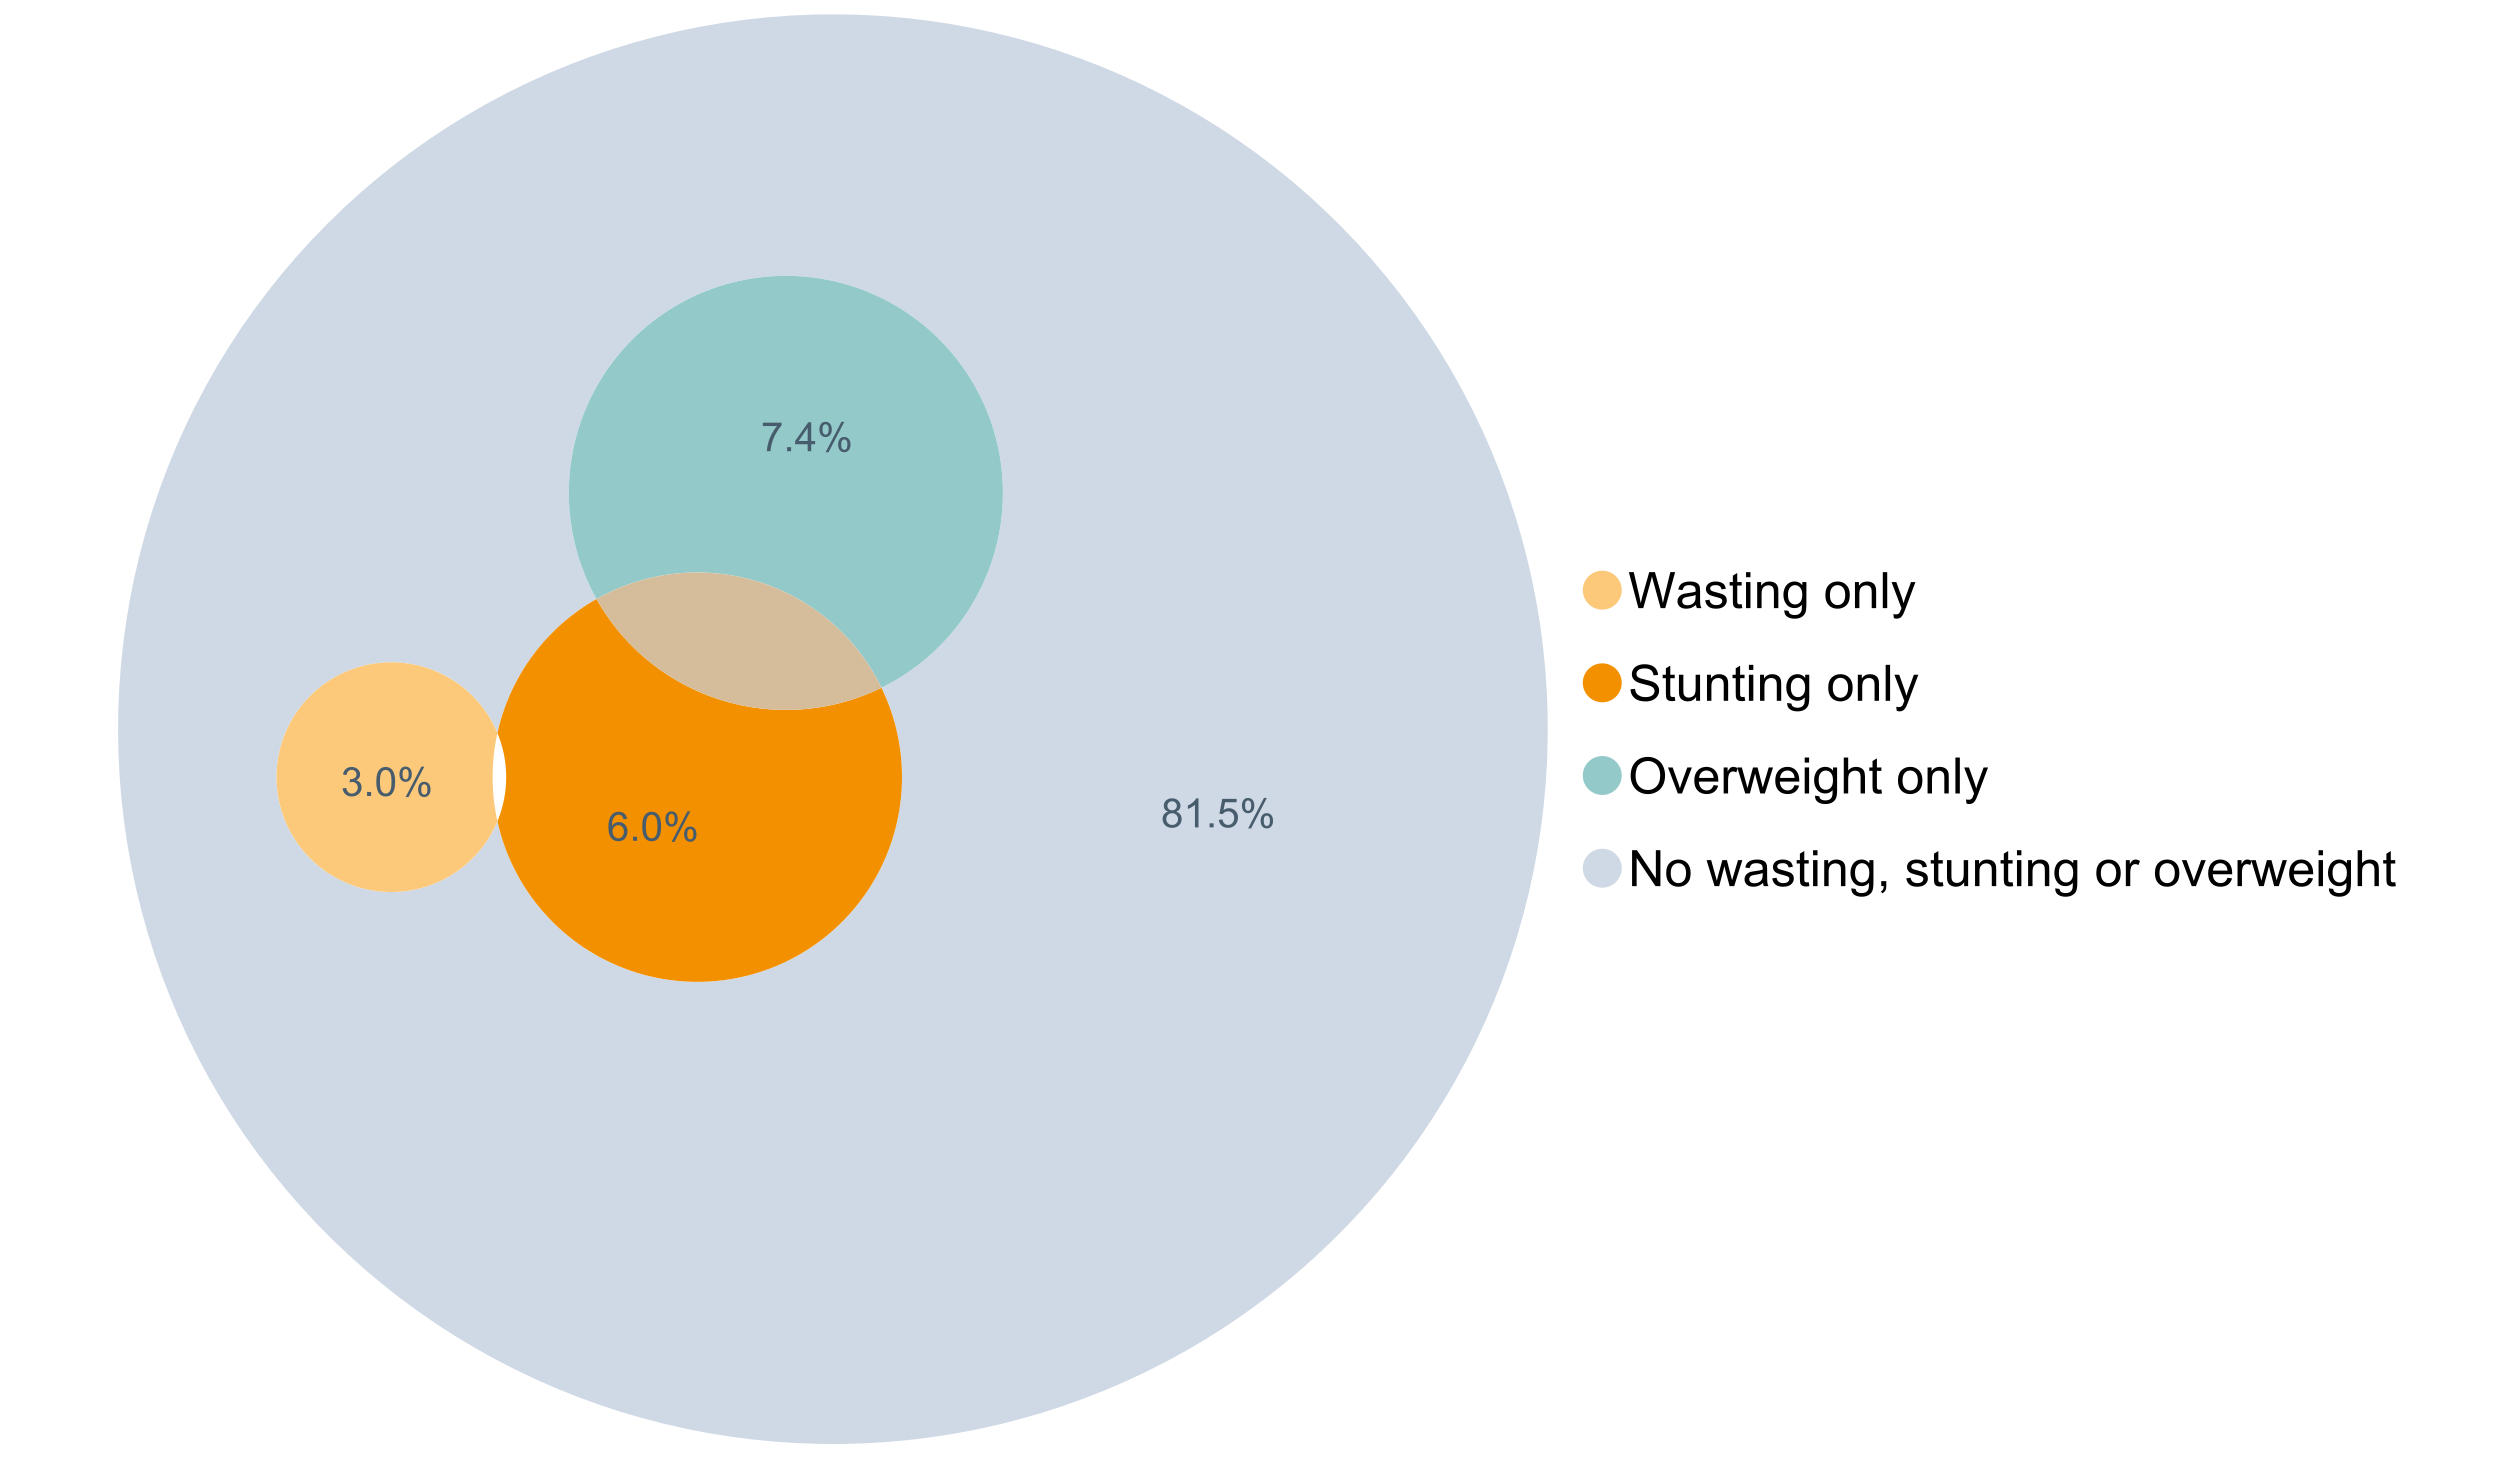 <?xml version="1.0" encoding="UTF-8"?>
<svg xmlns="http://www.w3.org/2000/svg" xmlns:xlink="http://www.w3.org/1999/xlink" width="1234.286pt" height="720pt" viewBox="0 0 1234.286 720" version="1.1">
<defs>
<g>
<symbol overflow="visible" id="glyph0-0">
<path style="stroke:none;" d="M 5.016 0 L 0.305 -17.758 L 2.715 -17.758 L 5.414 -6.117 C 5.703 -4.898 5.953 -3.688 6.164 -2.484 C 6.617 -4.379 6.883 -5.473 6.965 -5.766 L 10.344 -17.758 L 13.18 -17.758 L 15.723 -8.77 C 16.355 -6.539 16.816 -4.445 17.102 -2.484 C 17.324 -3.605 17.621 -4.891 17.988 -6.348 L 20.773 -17.758 L 23.133 -17.758 L 18.266 0 L 16 0 L 12.258 -13.527 C 11.941 -14.656 11.754 -15.352 11.699 -15.613 C 11.512 -14.797 11.34 -14.102 11.18 -13.527 L 7.414 0 Z M 5.016 0 "/>
</symbol>
<symbol overflow="visible" id="glyph0-1">
<path style="stroke:none;" d="M 10.027 -1.586 C 9.215 -0.898 8.438 -0.414 7.695 -0.133 C 6.945 0.148 6.145 0.285 5.293 0.289 C 3.875 0.285 2.789 -0.055 2.031 -0.746 C 1.27 -1.434 0.891 -2.316 0.895 -3.391 C 0.891 -4.02 1.035 -4.594 1.324 -5.117 C 1.613 -5.633 1.988 -6.051 2.453 -6.371 C 2.914 -6.684 3.438 -6.922 4.02 -7.086 C 4.449 -7.195 5.094 -7.305 5.961 -7.414 C 7.715 -7.617 9.012 -7.867 9.848 -8.164 C 9.852 -8.461 9.855 -8.652 9.859 -8.734 C 9.855 -9.621 9.648 -10.246 9.242 -10.609 C 8.68 -11.098 7.852 -11.344 6.758 -11.348 C 5.727 -11.344 4.969 -11.164 4.484 -10.809 C 3.992 -10.445 3.633 -9.809 3.402 -8.902 L 1.273 -9.191 C 1.461 -10.102 1.781 -10.84 2.227 -11.402 C 2.672 -11.965 3.312 -12.395 4.152 -12.699 C 4.992 -12.996 5.965 -13.148 7.074 -13.152 C 8.168 -13.148 9.062 -13.02 9.75 -12.766 C 10.438 -12.504 10.941 -12.18 11.266 -11.789 C 11.586 -11.398 11.812 -10.902 11.941 -10.309 C 12.012 -9.934 12.047 -9.266 12.051 -8.297 L 12.051 -5.391 C 12.047 -3.363 12.094 -2.078 12.191 -1.543 C 12.281 -1.004 12.465 -0.492 12.742 0 L 10.465 0 C 10.238 -0.453 10.09 -0.98 10.027 -1.586 Z M 9.848 -6.457 C 9.055 -6.133 7.867 -5.855 6.285 -5.633 C 5.387 -5.5 4.754 -5.355 4.383 -5.195 C 4.012 -5.031 3.723 -4.793 3.523 -4.484 C 3.32 -4.172 3.223 -3.828 3.223 -3.453 C 3.223 -2.867 3.441 -2.383 3.883 -1.996 C 4.32 -1.609 4.965 -1.418 5.812 -1.418 C 6.652 -1.418 7.398 -1.602 8.055 -1.969 C 8.707 -2.336 9.188 -2.836 9.496 -3.477 C 9.727 -3.965 9.844 -4.691 9.848 -5.656 Z M 9.848 -6.457 "/>
</symbol>
<symbol overflow="visible" id="glyph0-2">
<path style="stroke:none;" d="M 0.762 -3.84 L 2.918 -4.18 C 3.039 -3.312 3.375 -2.652 3.93 -2.191 C 4.48 -1.73 5.254 -1.5 6.25 -1.5 C 7.246 -1.5 7.988 -1.703 8.477 -2.113 C 8.961 -2.52 9.203 -3 9.207 -3.551 C 9.203 -4.043 8.988 -4.43 8.562 -4.711 C 8.258 -4.906 7.516 -5.152 6.336 -5.449 C 4.734 -5.852 3.625 -6.199 3.008 -6.496 C 2.387 -6.789 1.918 -7.199 1.602 -7.723 C 1.281 -8.242 1.125 -8.816 1.125 -9.449 C 1.125 -10.02 1.254 -10.551 1.52 -11.039 C 1.777 -11.527 2.137 -11.934 2.594 -12.258 C 2.93 -12.508 3.391 -12.719 3.977 -12.891 C 4.559 -13.062 5.188 -13.148 5.863 -13.152 C 6.867 -13.148 7.754 -13.004 8.52 -12.715 C 9.281 -12.426 9.844 -12.031 10.207 -11.535 C 10.57 -11.039 10.82 -10.375 10.961 -9.543 L 8.828 -9.254 C 8.73 -9.91 8.449 -10.426 7.988 -10.801 C 7.52 -11.168 6.863 -11.355 6.02 -11.359 C 5.016 -11.355 4.301 -11.191 3.875 -10.863 C 3.445 -10.531 3.234 -10.145 3.234 -9.703 C 3.234 -9.418 3.32 -9.16 3.5 -8.938 C 3.672 -8.699 3.953 -8.508 4.336 -8.355 C 4.555 -8.273 5.195 -8.086 6.262 -7.801 C 7.801 -7.387 8.875 -7.051 9.488 -6.789 C 10.094 -6.523 10.574 -6.141 10.922 -5.645 C 11.27 -5.141 11.441 -4.52 11.445 -3.777 C 11.441 -3.047 11.23 -2.363 10.809 -1.723 C 10.383 -1.082 9.773 -0.586 8.977 -0.234 C 8.176 0.113 7.27 0.285 6.262 0.289 C 4.586 0.285 3.312 -0.059 2.438 -0.75 C 1.562 -1.445 1.004 -2.473 0.762 -3.84 Z M 0.762 -3.84 "/>
</symbol>
<symbol overflow="visible" id="glyph0-3">
<path style="stroke:none;" d="M 6.395 -1.949 L 6.711 -0.023 C 6.094 0.102 5.547 0.164 5.062 0.168 C 4.27 0.164 3.652 0.043 3.219 -0.207 C 2.781 -0.453 2.477 -0.781 2.301 -1.191 C 2.121 -1.598 2.031 -2.457 2.035 -3.766 L 2.035 -11.168 L 0.438 -11.168 L 0.438 -12.863 L 2.035 -12.863 L 2.035 -16.047 L 4.203 -17.355 L 4.203 -12.863 L 6.395 -12.863 L 6.395 -11.168 L 4.203 -11.168 L 4.203 -3.645 C 4.199 -3.023 4.238 -2.621 4.316 -2.445 C 4.391 -2.266 4.516 -2.125 4.691 -2.023 C 4.863 -1.914 5.113 -1.863 5.438 -1.867 C 5.68 -1.863 5.996 -1.891 6.395 -1.949 Z M 6.395 -1.949 "/>
</symbol>
<symbol overflow="visible" id="glyph0-4">
<path style="stroke:none;" d="M 1.648 -15.25 L 1.648 -17.758 L 3.828 -17.758 L 3.828 -15.25 Z M 1.648 0 L 1.648 -12.863 L 3.828 -12.863 L 3.828 0 Z M 1.648 0 "/>
</symbol>
<symbol overflow="visible" id="glyph0-5">
<path style="stroke:none;" d="M 1.637 0 L 1.637 -12.863 L 3.598 -12.863 L 3.598 -11.035 C 4.543 -12.441 5.906 -13.148 7.691 -13.152 C 8.465 -13.148 9.176 -13.008 9.828 -12.734 C 10.477 -12.453 10.965 -12.09 11.289 -11.637 C 11.609 -11.184 11.836 -10.645 11.965 -10.027 C 12.043 -9.621 12.082 -8.918 12.086 -7.91 L 12.086 0 L 9.906 0 L 9.906 -7.824 C 9.902 -8.707 9.816 -9.371 9.652 -9.816 C 9.48 -10.254 9.18 -10.605 8.75 -10.871 C 8.312 -11.129 7.809 -11.262 7.23 -11.266 C 6.301 -11.262 5.5 -10.965 4.828 -10.379 C 4.152 -9.785 3.812 -8.668 3.816 -7.023 L 3.816 0 Z M 1.637 0 "/>
</symbol>
<symbol overflow="visible" id="glyph0-6">
<path style="stroke:none;" d="M 1.234 1.066 L 3.355 1.379 C 3.441 2.031 3.688 2.508 4.094 2.809 C 4.633 3.207 5.371 3.41 6.309 3.414 C 7.316 3.41 8.098 3.207 8.648 2.809 C 9.195 2.402 9.566 1.84 9.762 1.113 C 9.875 0.668 9.926 -0.262 9.918 -1.684 C 8.965 -0.559 7.777 0 6.359 0 C 4.586 0 3.219 -0.637 2.254 -1.914 C 1.281 -3.188 0.797 -4.719 0.801 -6.504 C 0.797 -7.73 1.02 -8.859 1.465 -9.898 C 1.91 -10.934 2.555 -11.738 3.398 -12.305 C 4.242 -12.867 5.23 -13.148 6.371 -13.152 C 7.887 -13.148 9.141 -12.535 10.125 -11.312 L 10.125 -12.863 L 12.137 -12.863 L 12.137 -1.742 C 12.133 0.258 11.93 1.672 11.523 2.512 C 11.113 3.344 10.469 4.004 9.586 4.492 C 8.703 4.973 7.613 5.215 6.324 5.219 C 4.785 5.215 3.547 4.871 2.602 4.184 C 1.656 3.492 1.199 2.453 1.234 1.066 Z M 3.039 -6.66 C 3.035 -4.969 3.371 -3.738 4.043 -2.965 C 4.715 -2.191 5.555 -1.805 6.566 -1.805 C 7.562 -1.805 8.402 -2.188 9.082 -2.961 C 9.762 -3.727 10.102 -4.938 10.102 -6.59 C 10.102 -8.16 9.75 -9.348 9.055 -10.148 C 8.352 -10.945 7.512 -11.344 6.527 -11.348 C 5.559 -11.344 4.734 -10.949 4.055 -10.168 C 3.375 -9.379 3.035 -8.211 3.039 -6.66 Z M 3.039 -6.66 "/>
</symbol>
<symbol overflow="visible" id="glyph0-7">
<path style="stroke:none;" d=""/>
</symbol>
<symbol overflow="visible" id="glyph0-8">
<path style="stroke:none;" d="M 0.824 -6.43 C 0.82 -8.809 1.48 -10.574 2.809 -11.723 C 3.91 -12.672 5.262 -13.148 6.855 -13.152 C 8.621 -13.148 10.066 -12.57 11.191 -11.414 C 12.312 -10.254 12.871 -8.652 12.875 -6.613 C 12.871 -4.953 12.625 -3.652 12.129 -2.707 C 11.633 -1.758 10.91 -1.02 9.961 -0.496 C 9.012 0.027 7.977 0.285 6.855 0.289 C 5.055 0.285 3.598 -0.289 2.488 -1.441 C 1.375 -2.594 0.82 -4.254 0.824 -6.43 Z M 3.062 -6.43 C 3.059 -4.781 3.418 -3.551 4.141 -2.73 C 4.855 -1.91 5.762 -1.5 6.855 -1.5 C 7.934 -1.5 8.832 -1.91 9.555 -2.734 C 10.27 -3.559 10.629 -4.816 10.633 -6.504 C 10.629 -8.094 10.266 -9.297 9.547 -10.117 C 8.82 -10.934 7.926 -11.344 6.855 -11.348 C 5.762 -11.344 4.855 -10.938 4.141 -10.125 C 3.418 -9.309 3.059 -8.074 3.062 -6.43 Z M 3.062 -6.43 "/>
</symbol>
<symbol overflow="visible" id="glyph0-9">
<path style="stroke:none;" d="M 1.586 0 L 1.586 -17.758 L 3.766 -17.758 L 3.766 0 Z M 1.586 0 "/>
</symbol>
<symbol overflow="visible" id="glyph0-10">
<path style="stroke:none;" d="M 1.539 4.953 L 1.297 2.906 C 1.77 3.035 2.188 3.098 2.543 3.102 C 3.027 3.098 3.414 3.02 3.703 2.859 C 3.992 2.695 4.23 2.469 4.422 2.18 C 4.555 1.961 4.777 1.418 5.086 0.559 C 5.125 0.434 5.188 0.258 5.281 0.023 L 0.398 -12.863 L 2.75 -12.863 L 5.426 -5.414 C 5.77 -4.469 6.078 -3.473 6.359 -2.434 C 6.605 -3.434 6.906 -4.414 7.254 -5.367 L 10.004 -12.863 L 12.184 -12.863 L 7.293 0.219 C 6.766 1.625 6.355 2.598 6.066 3.137 C 5.676 3.852 5.234 4.379 4.734 4.715 C 4.234 5.047 3.637 5.215 2.941 5.219 C 2.52 5.215 2.051 5.125 1.539 4.953 Z M 1.539 4.953 "/>
</symbol>
<symbol overflow="visible" id="glyph0-11">
<path style="stroke:none;" d="M 1.113 -5.703 L 3.332 -5.898 C 3.434 -5.008 3.676 -4.277 4.062 -3.711 C 4.445 -3.141 5.043 -2.684 5.852 -2.332 C 6.656 -1.98 7.562 -1.805 8.574 -1.805 C 9.465 -1.805 10.258 -1.938 10.949 -2.203 C 11.633 -2.469 12.145 -2.832 12.48 -3.301 C 12.816 -3.762 12.984 -4.27 12.984 -4.82 C 12.984 -5.375 12.82 -5.859 12.5 -6.277 C 12.172 -6.691 11.641 -7.043 10.902 -7.328 C 10.422 -7.512 9.367 -7.801 7.738 -8.191 C 6.105 -8.582 4.965 -8.949 4.312 -9.301 C 3.461 -9.742 2.828 -10.293 2.414 -10.953 C 2 -11.609 1.793 -12.348 1.793 -13.164 C 1.793 -14.059 2.047 -14.898 2.555 -15.68 C 3.062 -16.457 3.805 -17.047 4.785 -17.453 C 5.758 -17.855 6.844 -18.059 8.043 -18.059 C 9.355 -18.059 10.516 -17.844 11.523 -17.422 C 12.527 -16.996 13.301 -16.375 13.844 -15.551 C 14.383 -14.727 14.672 -13.793 14.715 -12.754 L 12.465 -12.586 C 12.34 -13.707 11.93 -14.555 11.234 -15.129 C 10.531 -15.699 9.5 -15.984 8.141 -15.988 C 6.715 -15.984 5.68 -15.723 5.031 -15.207 C 4.379 -14.684 4.055 -14.059 4.059 -13.324 C 4.055 -12.684 4.285 -12.156 4.746 -11.75 C 5.199 -11.336 6.379 -10.914 8.289 -10.484 C 10.199 -10.047 11.512 -9.672 12.223 -9.352 C 13.254 -8.875 14.016 -8.27 14.508 -7.539 C 15 -6.809 15.246 -5.969 15.25 -5.016 C 15.246 -4.07 14.977 -3.18 14.438 -2.344 C 13.895 -1.508 13.117 -0.855 12.105 -0.391 C 11.09 0.074 9.949 0.305 8.684 0.305 C 7.074 0.305 5.727 0.07 4.645 -0.398 C 3.555 -0.867 2.703 -1.57 2.09 -2.512 C 1.469 -3.453 1.145 -4.516 1.113 -5.703 Z M 1.113 -5.703 "/>
</symbol>
<symbol overflow="visible" id="glyph0-12">
<path style="stroke:none;" d="M 10.066 0 L 10.066 -1.891 C 9.062 -0.438 7.699 0.285 5.984 0.289 C 5.219 0.285 4.512 0.145 3.855 -0.145 C 3.199 -0.434 2.711 -0.801 2.391 -1.242 C 2.07 -1.68 1.844 -2.219 1.719 -2.859 C 1.625 -3.285 1.582 -3.961 1.586 -4.895 L 1.586 -12.863 L 3.766 -12.863 L 3.766 -5.73 C 3.762 -4.59 3.805 -3.82 3.898 -3.426 C 4.031 -2.852 4.324 -2.402 4.77 -2.074 C 5.215 -1.746 5.762 -1.582 6.418 -1.586 C 7.07 -1.582 7.688 -1.75 8.262 -2.09 C 8.832 -2.422 9.234 -2.879 9.477 -3.457 C 9.711 -4.035 9.832 -4.871 9.836 -5.973 L 9.836 -12.863 L 12.016 -12.863 L 12.016 0 Z M 10.066 0 "/>
</symbol>
<symbol overflow="visible" id="glyph0-13">
<path style="stroke:none;" d="M 1.199 -8.648 C 1.195 -11.594 1.984 -13.898 3.57 -15.57 C 5.148 -17.234 7.195 -18.07 9.703 -18.07 C 11.34 -18.07 12.816 -17.676 14.133 -16.895 C 15.449 -16.109 16.453 -15.02 17.145 -13.621 C 17.832 -12.219 18.176 -10.629 18.18 -8.855 C 18.176 -7.051 17.812 -5.441 17.09 -4.02 C 16.359 -2.598 15.328 -1.52 14 -0.793 C 12.664 -0.059 11.23 0.305 9.691 0.305 C 8.02 0.305 6.523 -0.098 5.207 -0.906 C 3.891 -1.715 2.895 -2.816 2.215 -4.215 C 1.535 -5.605 1.195 -7.086 1.199 -8.648 Z M 3.621 -8.613 C 3.621 -6.473 4.195 -4.785 5.348 -3.555 C 6.496 -2.32 7.938 -1.703 9.676 -1.707 C 11.441 -1.703 12.898 -2.324 14.043 -3.57 C 15.184 -4.812 15.754 -6.578 15.758 -8.867 C 15.754 -10.309 15.512 -11.57 15.023 -12.652 C 14.535 -13.727 13.82 -14.562 12.879 -15.156 C 11.938 -15.746 10.883 -16.043 9.715 -16.047 C 8.051 -16.043 6.617 -15.473 5.418 -14.332 C 4.219 -13.191 3.621 -11.285 3.621 -8.613 Z M 3.621 -8.613 "/>
</symbol>
<symbol overflow="visible" id="glyph0-14">
<path style="stroke:none;" d="M 5.207 0 L 0.316 -12.863 L 2.617 -12.863 L 5.379 -5.16 C 5.676 -4.328 5.949 -3.465 6.203 -2.566 C 6.395 -3.246 6.664 -4.062 7.012 -5.016 L 9.871 -12.863 L 12.113 -12.863 L 7.242 0 Z M 5.207 0 "/>
</symbol>
<symbol overflow="visible" id="glyph0-15">
<path style="stroke:none;" d="M 10.441 -4.141 L 12.695 -3.863 C 12.336 -2.543 11.676 -1.523 10.719 -0.801 C 9.754 -0.074 8.527 0.285 7.039 0.289 C 5.152 0.285 3.66 -0.289 2.562 -1.445 C 1.457 -2.602 0.906 -4.227 0.91 -6.324 C 0.906 -8.484 1.465 -10.164 2.578 -11.359 C 3.691 -12.551 5.137 -13.148 6.914 -13.152 C 8.633 -13.148 10.035 -12.562 11.129 -11.395 C 12.215 -10.223 12.762 -8.578 12.766 -6.457 C 12.762 -6.324 12.758 -6.129 12.754 -5.875 L 3.16 -5.875 C 3.238 -4.457 3.641 -3.375 4.359 -2.625 C 5.078 -1.875 5.973 -1.5 7.051 -1.5 C 7.848 -1.5 8.531 -1.707 9.098 -2.129 C 9.66 -2.547 10.109 -3.219 10.441 -4.141 Z M 3.281 -7.668 L 10.465 -7.668 C 10.367 -8.746 10.09 -9.559 9.641 -10.102 C 8.941 -10.938 8.043 -11.355 6.941 -11.359 C 5.938 -11.355 5.094 -11.02 4.414 -10.355 C 3.727 -9.684 3.352 -8.789 3.281 -7.668 Z M 3.281 -7.668 "/>
</symbol>
<symbol overflow="visible" id="glyph0-16">
<path style="stroke:none;" d="M 1.609 0 L 1.609 -12.863 L 3.574 -12.863 L 3.574 -10.914 C 4.074 -11.824 4.535 -12.426 4.961 -12.715 C 5.383 -13.004 5.848 -13.148 6.359 -13.152 C 7.09 -13.148 7.836 -12.914 8.598 -12.453 L 7.848 -10.43 C 7.312 -10.742 6.781 -10.898 6.25 -10.902 C 5.77 -10.898 5.34 -10.754 4.965 -10.469 C 4.582 -10.18 4.312 -9.781 4.156 -9.277 C 3.91 -8.496 3.789 -7.648 3.793 -6.734 L 3.793 0 Z M 1.609 0 "/>
</symbol>
<symbol overflow="visible" id="glyph0-17">
<path style="stroke:none;" d="M 4.008 0 L 0.074 -12.863 L 2.324 -12.863 L 4.371 -5.438 L 5.137 -2.676 C 5.164 -2.812 5.387 -3.695 5.801 -5.328 L 7.848 -12.863 L 10.09 -12.863 L 12.016 -5.402 L 12.656 -2.941 L 13.395 -5.426 L 15.602 -12.863 L 17.719 -12.863 L 13.699 0 L 11.434 0 L 9.387 -7.703 L 8.891 -9.895 L 6.285 0 Z M 4.008 0 "/>
</symbol>
<symbol overflow="visible" id="glyph0-18">
<path style="stroke:none;" d="M 1.637 0 L 1.637 -17.758 L 3.816 -17.758 L 3.816 -11.387 C 4.828 -12.559 6.113 -13.148 7.668 -13.152 C 8.617 -13.148 9.445 -12.961 10.148 -12.59 C 10.852 -12.211 11.352 -11.691 11.656 -11.031 C 11.957 -10.367 12.109 -9.406 12.113 -8.152 L 12.113 0 L 9.934 0 L 9.934 -8.152 C 9.93 -9.238 9.695 -10.031 9.223 -10.531 C 8.75 -11.023 8.082 -11.273 7.219 -11.277 C 6.57 -11.273 5.961 -11.105 5.395 -10.773 C 4.824 -10.434 4.418 -9.98 4.18 -9.41 C 3.934 -8.836 3.812 -8.043 3.816 -7.039 L 3.816 0 Z M 1.637 0 "/>
</symbol>
<symbol overflow="visible" id="glyph0-19">
<path style="stroke:none;" d="M 1.891 0 L 1.891 -17.758 L 4.301 -17.758 L 13.625 -3.816 L 13.625 -17.758 L 15.879 -17.758 L 15.879 0 L 13.469 0 L 4.141 -13.953 L 4.141 0 Z M 1.891 0 "/>
</symbol>
<symbol overflow="visible" id="glyph0-20">
<path style="stroke:none;" d="M 2.203 0 L 2.203 -2.484 L 4.688 -2.484 L 4.688 0 C 4.688 0.91 4.523 1.645 4.203 2.207 C 3.875 2.766 3.363 3.199 2.664 3.512 L 2.059 2.578 C 2.516 2.375 2.855 2.078 3.074 1.688 C 3.289 1.297 3.41 0.734 3.441 0 Z M 2.203 0 "/>
</symbol>
<symbol overflow="visible" id="glyph1-0">
<path style="stroke:none;" d="M 3.523 -7.742 C 2.793 -8.004 2.254 -8.383 1.906 -8.879 C 1.555 -9.371 1.383 -9.965 1.383 -10.652 C 1.383 -11.691 1.754 -12.562 2.5 -13.273 C 3.246 -13.977 4.242 -14.332 5.484 -14.336 C 6.727 -14.332 7.727 -13.969 8.492 -13.25 C 9.25 -12.523 9.633 -11.645 9.633 -10.605 C 9.633 -9.941 9.457 -9.363 9.109 -8.875 C 8.762 -8.383 8.234 -8.004 7.527 -7.742 C 8.402 -7.453 9.07 -6.992 9.527 -6.359 C 9.984 -5.719 10.211 -4.961 10.215 -4.082 C 10.211 -2.859 9.781 -1.832 8.918 -1.004 C 8.055 -0.172 6.918 0.238 5.512 0.242 C 4.102 0.238 2.965 -0.176 2.102 -1.008 C 1.238 -1.84 0.809 -2.879 0.809 -4.129 C 0.809 -5.055 1.043 -5.832 1.512 -6.461 C 1.98 -7.086 2.648 -7.512 3.523 -7.742 Z M 3.176 -10.711 C 3.176 -10.035 3.391 -9.48 3.828 -9.055 C 4.258 -8.625 4.824 -8.414 5.523 -8.414 C 6.195 -8.414 6.746 -8.625 7.18 -9.051 C 7.609 -9.477 7.828 -9.996 7.828 -10.613 C 7.828 -11.254 7.605 -11.797 7.16 -12.234 C 6.715 -12.672 6.16 -12.891 5.504 -12.895 C 4.832 -12.891 4.277 -12.676 3.836 -12.25 C 3.395 -11.82 3.176 -11.309 3.176 -10.711 Z M 2.609 -4.121 C 2.605 -3.617 2.727 -3.133 2.965 -2.668 C 3.199 -2.199 3.551 -1.84 4.02 -1.582 C 4.488 -1.324 4.992 -1.195 5.531 -1.199 C 6.367 -1.195 7.059 -1.465 7.605 -2.004 C 8.148 -2.543 8.418 -3.227 8.422 -4.062 C 8.418 -4.902 8.137 -5.602 7.578 -6.156 C 7.016 -6.707 6.316 -6.984 5.473 -6.984 C 4.645 -6.984 3.961 -6.711 3.422 -6.164 C 2.879 -5.617 2.605 -4.934 2.609 -4.121 Z M 2.609 -4.121 "/>
</symbol>
<symbol overflow="visible" id="glyph1-1">
<path style="stroke:none;" d="M 7.43 0 L 5.676 0 L 5.676 -11.172 C 5.25 -10.766 4.695 -10.363 4.016 -9.961 C 3.328 -9.559 2.715 -9.258 2.172 -9.059 L 2.172 -10.75 C 3.148 -11.207 4.004 -11.766 4.742 -12.426 C 5.473 -13.078 5.992 -13.715 6.301 -14.336 L 7.43 -14.336 Z M 7.43 0 "/>
</symbol>
<symbol overflow="visible" id="glyph1-2">
<path style="stroke:none;" d="M 1.812 0 L 1.812 -1.996 L 3.809 -1.996 L 3.809 0 Z M 1.812 0 "/>
</symbol>
<symbol overflow="visible" id="glyph1-3">
<path style="stroke:none;" d="M 0.828 -3.738 L 2.668 -3.895 C 2.801 -2.996 3.117 -2.324 3.617 -1.875 C 4.109 -1.422 4.711 -1.195 5.414 -1.199 C 6.258 -1.195 6.969 -1.512 7.555 -2.152 C 8.137 -2.785 8.43 -3.629 8.434 -4.684 C 8.43 -5.68 8.148 -6.469 7.59 -7.051 C 7.027 -7.625 6.293 -7.914 5.387 -7.918 C 4.816 -7.914 4.309 -7.785 3.855 -7.531 C 3.402 -7.273 3.043 -6.941 2.785 -6.535 L 1.141 -6.75 L 2.523 -14.082 L 9.621 -14.082 L 9.621 -12.406 L 3.926 -12.406 L 3.156 -8.57 C 4.012 -9.164 4.91 -9.461 5.852 -9.465 C 7.098 -9.461 8.148 -9.031 9.008 -8.168 C 9.859 -7.305 10.289 -6.195 10.293 -4.84 C 10.289 -3.547 9.914 -2.43 9.164 -1.488 C 8.246 -0.336 6.996 0.238 5.414 0.242 C 4.117 0.238 3.055 -0.121 2.234 -0.848 C 1.41 -1.57 0.941 -2.535 0.828 -3.738 Z M 0.828 -3.738 "/>
</symbol>
<symbol overflow="visible" id="glyph1-4">
<path style="stroke:none;" d="M 1.16 -10.848 C 1.16 -11.863 1.414 -12.73 1.93 -13.449 C 2.438 -14.16 3.184 -14.52 4.16 -14.52 C 5.055 -14.52 5.793 -14.199 6.383 -13.559 C 6.969 -12.918 7.266 -11.977 7.266 -10.742 C 7.266 -9.531 6.969 -8.602 6.375 -7.949 C 5.781 -7.297 5.047 -6.973 4.18 -6.973 C 3.312 -6.973 2.594 -7.293 2.02 -7.938 C 1.445 -8.578 1.16 -9.547 1.16 -10.848 Z M 4.207 -13.312 C 3.77 -13.312 3.406 -13.121 3.121 -12.746 C 2.828 -12.367 2.684 -11.676 2.688 -10.672 C 2.684 -9.754 2.828 -9.109 3.125 -8.738 C 3.414 -8.363 3.777 -8.18 4.207 -8.18 C 4.648 -8.18 5.012 -8.367 5.301 -8.742 C 5.586 -9.117 5.73 -9.805 5.734 -10.809 C 5.73 -11.727 5.586 -12.375 5.297 -12.75 C 5.004 -13.125 4.641 -13.312 4.207 -13.312 Z M 4.215 0.527 L 12.027 -14.52 L 13.449 -14.52 L 5.668 0.527 Z M 10.391 -3.352 C 10.387 -4.375 10.645 -5.242 11.16 -5.953 C 11.672 -6.664 12.418 -7.02 13.398 -7.02 C 14.293 -7.02 15.035 -6.699 15.625 -6.059 C 16.211 -5.418 16.504 -4.477 16.508 -3.242 C 16.504 -2.031 16.207 -1.102 15.613 -0.449 C 15.016 0.203 14.281 0.527 13.41 0.527 C 12.543 0.527 11.824 0.207 11.25 -0.441 C 10.676 -1.082 10.387 -2.055 10.391 -3.352 Z M 13.449 -5.812 C 13.004 -5.812 12.641 -5.621 12.352 -5.246 C 12.062 -4.867 11.918 -4.18 11.918 -3.176 C 11.918 -2.266 12.062 -1.621 12.355 -1.246 C 12.648 -0.867 13.008 -0.68 13.438 -0.684 C 13.883 -0.68 14.254 -0.867 14.543 -1.246 C 14.832 -1.621 14.977 -2.309 14.977 -3.312 C 14.977 -4.23 14.828 -4.879 14.539 -5.254 C 14.242 -5.625 13.879 -5.812 13.449 -5.812 Z M 13.449 -5.812 "/>
</symbol>
<symbol overflow="visible" id="glyph1-5">
<path style="stroke:none;" d="M 0.836 -3.77 L 2.59 -4.004 C 2.789 -3.004 3.129 -2.289 3.617 -1.855 C 4.098 -1.414 4.688 -1.195 5.387 -1.199 C 6.207 -1.195 6.902 -1.48 7.473 -2.055 C 8.039 -2.621 8.324 -3.328 8.328 -4.18 C 8.324 -4.98 8.062 -5.645 7.539 -6.168 C 7.012 -6.688 6.344 -6.949 5.531 -6.953 C 5.199 -6.949 4.785 -6.883 4.293 -6.758 L 4.488 -8.297 C 4.605 -8.281 4.699 -8.273 4.773 -8.277 C 5.516 -8.273 6.188 -8.469 6.785 -8.859 C 7.383 -9.25 7.68 -9.852 7.684 -10.664 C 7.68 -11.305 7.465 -11.836 7.031 -12.262 C 6.594 -12.68 6.031 -12.891 5.348 -12.895 C 4.664 -12.891 4.094 -12.676 3.641 -12.25 C 3.184 -11.82 2.895 -11.18 2.766 -10.324 L 1.012 -10.633 C 1.227 -11.809 1.715 -12.719 2.473 -13.367 C 3.23 -14.008 4.176 -14.332 5.309 -14.336 C 6.086 -14.332 6.801 -14.164 7.457 -13.832 C 8.109 -13.496 8.609 -13.039 8.961 -12.465 C 9.305 -11.883 9.48 -11.27 9.484 -10.625 C 9.48 -10.004 9.316 -9.441 8.988 -8.938 C 8.656 -8.43 8.164 -8.027 7.52 -7.73 C 8.359 -7.535 9.016 -7.133 9.484 -6.52 C 9.949 -5.906 10.184 -5.137 10.188 -4.215 C 10.184 -2.965 9.73 -1.91 8.824 -1.047 C 7.914 -0.18 6.762 0.25 5.375 0.254 C 4.117 0.25 3.078 -0.121 2.254 -0.867 C 1.422 -1.613 0.949 -2.578 0.836 -3.77 Z M 0.836 -3.77 "/>
</symbol>
<symbol overflow="visible" id="glyph1-6">
<path style="stroke:none;" d="M 0.828 -7.039 C 0.824 -8.727 1 -10.086 1.348 -11.117 C 1.695 -12.141 2.211 -12.934 2.898 -13.496 C 3.582 -14.051 4.445 -14.332 5.484 -14.336 C 6.25 -14.332 6.922 -14.176 7.5 -13.871 C 8.078 -13.559 8.555 -13.117 8.93 -12.539 C 9.305 -11.957 9.598 -11.246 9.816 -10.414 C 10.027 -9.578 10.137 -8.453 10.137 -7.039 C 10.137 -5.359 9.965 -4.008 9.621 -2.984 C 9.277 -1.953 8.762 -1.16 8.078 -0.598 C 7.391 -0.039 6.527 0.238 5.484 0.242 C 4.105 0.238 3.023 -0.25 2.238 -1.238 C 1.297 -2.422 0.824 -4.355 0.828 -7.039 Z M 2.629 -7.039 C 2.625 -4.691 2.898 -3.133 3.449 -2.359 C 3.996 -1.582 4.676 -1.195 5.484 -1.199 C 6.289 -1.195 6.965 -1.586 7.512 -2.367 C 8.059 -3.145 8.332 -4.699 8.336 -7.039 C 8.332 -9.387 8.059 -10.949 7.512 -11.723 C 6.965 -12.492 6.281 -12.879 5.465 -12.883 C 4.656 -12.879 4.012 -12.539 3.535 -11.863 C 2.926 -10.988 2.625 -9.379 2.629 -7.039 Z M 2.629 -7.039 "/>
</symbol>
<symbol overflow="visible" id="glyph1-7">
<path style="stroke:none;" d="M 9.922 -10.781 L 8.18 -10.645 C 8.023 -11.328 7.801 -11.828 7.52 -12.145 C 7.043 -12.641 6.461 -12.891 5.766 -12.895 C 5.203 -12.891 4.711 -12.734 4.293 -12.426 C 3.742 -12.023 3.309 -11.438 2.988 -10.664 C 2.668 -9.891 2.5 -8.789 2.492 -7.363 C 2.91 -8.004 3.426 -8.48 4.039 -8.793 C 4.648 -9.102 5.289 -9.258 5.961 -9.262 C 7.125 -9.258 8.121 -8.828 8.941 -7.969 C 9.762 -7.109 10.172 -5.996 10.176 -4.637 C 10.172 -3.738 9.98 -2.906 9.598 -2.137 C 9.211 -1.367 8.68 -0.777 8.004 -0.371 C 7.328 0.039 6.562 0.238 5.707 0.242 C 4.246 0.238 3.055 -0.293 2.133 -1.367 C 1.211 -2.438 0.75 -4.211 0.75 -6.68 C 0.75 -9.438 1.258 -11.441 2.277 -12.699 C 3.164 -13.785 4.363 -14.332 5.871 -14.336 C 6.996 -14.332 7.914 -14.016 8.633 -13.391 C 9.348 -12.758 9.777 -11.891 9.922 -10.781 Z M 2.766 -4.625 C 2.766 -4.016 2.891 -3.438 3.148 -2.891 C 3.402 -2.336 3.762 -1.918 4.227 -1.633 C 4.684 -1.34 5.168 -1.195 5.676 -1.199 C 6.414 -1.195 7.051 -1.492 7.586 -2.094 C 8.117 -2.688 8.383 -3.5 8.387 -4.527 C 8.383 -5.512 8.121 -6.289 7.598 -6.859 C 7.07 -7.426 6.406 -7.711 5.609 -7.711 C 4.812 -7.711 4.141 -7.426 3.594 -6.859 C 3.039 -6.289 2.766 -5.543 2.766 -4.625 Z M 2.766 -4.625 "/>
</symbol>
<symbol overflow="visible" id="glyph1-8">
<path style="stroke:none;" d="M 0.945 -12.406 L 0.945 -14.09 L 10.188 -14.09 L 10.188 -12.727 C 9.277 -11.758 8.375 -10.473 7.484 -8.871 C 6.586 -7.266 5.898 -5.617 5.414 -3.926 C 5.062 -2.73 4.836 -1.422 4.742 0 L 2.941 0 C 2.957 -1.121 3.176 -2.477 3.602 -4.07 C 4.02 -5.66 4.625 -7.195 5.418 -8.672 C 6.203 -10.148 7.043 -11.391 7.938 -12.406 Z M 0.945 -12.406 "/>
</symbol>
<symbol overflow="visible" id="glyph1-9">
<path style="stroke:none;" d="M 6.445 0 L 6.445 -3.418 L 0.254 -3.418 L 0.254 -5.023 L 6.77 -14.277 L 8.199 -14.277 L 8.199 -5.023 L 10.129 -5.023 L 10.129 -3.418 L 8.199 -3.418 L 8.199 0 Z M 6.445 -5.023 L 6.445 -11.461 L 1.977 -5.023 Z M 6.445 -5.023 "/>
</symbol>
</g>
</defs>
<g id="surface46416">
<path style=" stroke:none;fill-rule:nonzero;fill:rgb(98.824%,78.824%,47.843%);fill-opacity:1;" d="M 800.672 291.367 C 800.672 296.676 796.367 300.98 791.059 300.98 C 785.75 300.98 781.445 296.676 781.445 291.367 C 781.445 286.055 785.75 281.75 791.059 281.75 C 796.367 281.75 800.672 286.055 800.672 291.367 "/>
<g style="fill:rgb(0%,0%,0%);fill-opacity:1;">
  <use xlink:href="#glyph0-0" x="803.891" y="300.242"/>
  <use xlink:href="#glyph0-1" x="827.303" y="300.242"/>
  <use xlink:href="#glyph0-2" x="841.099" y="300.242"/>
  <use xlink:href="#glyph0-3" x="853.502" y="300.242"/>
  <use xlink:href="#glyph0-4" x="860.394" y="300.242"/>
  <use xlink:href="#glyph0-5" x="865.905" y="300.242"/>
  <use xlink:href="#glyph0-6" x="879.7" y="300.242"/>
  <use xlink:href="#glyph0-7" x="893.496" y="300.242"/>
  <use xlink:href="#glyph0-8" x="900.388" y="300.242"/>
  <use xlink:href="#glyph0-5" x="914.183" y="300.242"/>
  <use xlink:href="#glyph0-9" x="927.979" y="300.242"/>
  <use xlink:href="#glyph0-10" x="933.49" y="300.242"/>
</g>
<path style=" stroke:none;fill-rule:nonzero;fill:rgb(95.294%,56.471%,0%);fill-opacity:1;" d="M 800.672 337.121 C 800.672 342.434 796.367 346.738 791.059 346.738 C 785.75 346.738 781.445 342.434 781.445 337.121 C 781.445 331.812 785.75 327.508 791.059 327.508 C 796.367 327.508 800.672 331.812 800.672 337.121 "/>
<g style="fill:rgb(0%,0%,0%);fill-opacity:1;">
  <use xlink:href="#glyph0-11" x="803.891" y="346"/>
  <use xlink:href="#glyph0-3" x="820.436" y="346"/>
  <use xlink:href="#glyph0-12" x="827.328" y="346"/>
  <use xlink:href="#glyph0-5" x="841.123" y="346"/>
  <use xlink:href="#glyph0-3" x="854.919" y="346"/>
  <use xlink:href="#glyph0-4" x="861.811" y="346"/>
  <use xlink:href="#glyph0-5" x="867.322" y="346"/>
  <use xlink:href="#glyph0-6" x="881.117" y="346"/>
  <use xlink:href="#glyph0-7" x="894.913" y="346"/>
  <use xlink:href="#glyph0-8" x="901.805" y="346"/>
  <use xlink:href="#glyph0-5" x="915.6" y="346"/>
  <use xlink:href="#glyph0-9" x="929.396" y="346"/>
  <use xlink:href="#glyph0-10" x="934.907" y="346"/>
</g>
<path style=" stroke:none;fill-rule:nonzero;fill:rgb(57.647%,79.216%,78.824%);fill-opacity:1;" d="M 800.672 382.879 C 800.672 388.188 796.367 392.492 791.059 392.492 C 785.75 392.492 781.445 388.188 781.445 382.879 C 781.445 377.566 785.75 373.262 791.059 373.262 C 796.367 373.262 800.672 377.566 800.672 382.879 "/>
<g style="fill:rgb(0%,0%,0%);fill-opacity:1;">
  <use xlink:href="#glyph0-13" x="803.891" y="391.758"/>
  <use xlink:href="#glyph0-14" x="823.185" y="391.758"/>
  <use xlink:href="#glyph0-15" x="835.588" y="391.758"/>
  <use xlink:href="#glyph0-16" x="849.384" y="391.758"/>
  <use xlink:href="#glyph0-17" x="857.644" y="391.758"/>
  <use xlink:href="#glyph0-15" x="875.558" y="391.758"/>
  <use xlink:href="#glyph0-4" x="889.354" y="391.758"/>
  <use xlink:href="#glyph0-6" x="894.865" y="391.758"/>
  <use xlink:href="#glyph0-18" x="908.66" y="391.758"/>
  <use xlink:href="#glyph0-3" x="922.456" y="391.758"/>
  <use xlink:href="#glyph0-7" x="929.348" y="391.758"/>
  <use xlink:href="#glyph0-8" x="936.239" y="391.758"/>
  <use xlink:href="#glyph0-5" x="950.035" y="391.758"/>
  <use xlink:href="#glyph0-9" x="963.831" y="391.758"/>
  <use xlink:href="#glyph0-10" x="969.342" y="391.758"/>
</g>
<path style=" stroke:none;fill-rule:nonzero;fill:rgb(81.176%,85.098%,89.804%);fill-opacity:1;" d="M 800.672 428.633 C 800.672 433.945 796.367 438.25 791.059 438.25 C 785.75 438.25 781.445 433.945 781.445 428.633 C 781.445 423.324 785.75 419.02 791.059 419.02 C 796.367 419.02 800.672 423.324 800.672 428.633 "/>
<g style="fill:rgb(0%,0%,0%);fill-opacity:1;">
  <use xlink:href="#glyph0-19" x="803.891" y="437.512"/>
  <use xlink:href="#glyph0-8" x="821.804" y="437.512"/>
  <use xlink:href="#glyph0-7" x="835.6" y="437.512"/>
  <use xlink:href="#glyph0-17" x="842.492" y="437.512"/>
  <use xlink:href="#glyph0-1" x="860.406" y="437.512"/>
  <use xlink:href="#glyph0-2" x="874.201" y="437.512"/>
  <use xlink:href="#glyph0-3" x="886.604" y="437.512"/>
  <use xlink:href="#glyph0-4" x="893.496" y="437.512"/>
  <use xlink:href="#glyph0-5" x="899.007" y="437.512"/>
  <use xlink:href="#glyph0-6" x="912.803" y="437.512"/>
  <use xlink:href="#glyph0-20" x="926.598" y="437.512"/>
  <use xlink:href="#glyph0-7" x="933.49" y="437.512"/>
  <use xlink:href="#glyph0-2" x="940.382" y="437.512"/>
  <use xlink:href="#glyph0-3" x="952.785" y="437.512"/>
  <use xlink:href="#glyph0-12" x="959.676" y="437.512"/>
  <use xlink:href="#glyph0-5" x="973.472" y="437.512"/>
  <use xlink:href="#glyph0-3" x="987.268" y="437.512"/>
  <use xlink:href="#glyph0-4" x="994.159" y="437.512"/>
  <use xlink:href="#glyph0-5" x="999.67" y="437.512"/>
  <use xlink:href="#glyph0-6" x="1013.466" y="437.512"/>
  <use xlink:href="#glyph0-7" x="1027.262" y="437.512"/>
  <use xlink:href="#glyph0-8" x="1034.154" y="437.512"/>
  <use xlink:href="#glyph0-16" x="1047.949" y="437.512"/>
  <use xlink:href="#glyph0-7" x="1056.21" y="437.512"/>
  <use xlink:href="#glyph0-8" x="1063.101" y="437.512"/>
  <use xlink:href="#glyph0-14" x="1076.897" y="437.512"/>
  <use xlink:href="#glyph0-15" x="1089.3" y="437.512"/>
  <use xlink:href="#glyph0-16" x="1103.096" y="437.512"/>
  <use xlink:href="#glyph0-17" x="1111.356" y="437.512"/>
  <use xlink:href="#glyph0-15" x="1129.27" y="437.512"/>
  <use xlink:href="#glyph0-4" x="1143.065" y="437.512"/>
  <use xlink:href="#glyph0-6" x="1148.576" y="437.512"/>
  <use xlink:href="#glyph0-18" x="1162.372" y="437.512"/>
  <use xlink:href="#glyph0-3" x="1176.168" y="437.512"/>
</g>
<path style=" stroke:none;fill-rule:nonzero;fill:rgb(81.176%,85.098%,89.804%);fill-opacity:1;" d="M 426.789 712.598 L 437.91 711.93 L 449.008 710.914 L 460.066 709.547 L 471.078 707.828 L 482.027 705.766 L 492.906 703.359 L 503.707 700.609 L 514.414 697.52 L 525.016 694.094 L 535.508 690.336 L 545.871 686.246 L 556.105 681.836 L 566.191 677.102 L 576.125 672.051 L 585.895 666.688 L 595.488 661.023 L 604.898 655.055 L 614.117 648.793 L 623.133 642.246 L 631.938 635.414 L 640.523 628.309 L 648.879 620.938 L 656.996 613.305 L 664.871 605.422 L 672.492 597.289 L 679.852 588.926 L 686.945 580.332 L 693.766 571.516 L 700.301 562.492 L 706.547 553.266 L 712.504 543.848 L 718.156 534.242 L 723.504 524.469 L 728.539 514.527 L 733.262 504.434 L 737.66 494.195 L 741.734 483.824 L 745.477 473.328 L 748.887 462.719 L 751.961 452.008 L 754.695 441.207 L 757.09 430.324 L 759.137 419.367 L 760.84 408.355 L 762.191 397.297 L 763.191 386.199 L 763.844 375.074 L 764.145 363.934 L 764.094 352.793 L 763.688 341.656 L 762.934 330.539 L 761.828 319.449 L 760.375 308.402 L 758.57 297.406 L 756.422 286.473 L 753.93 275.609 L 751.094 264.832 L 747.922 254.152 L 744.41 243.574 L 740.57 233.117 L 736.398 222.781 L 731.906 212.586 L 727.094 202.535 L 721.965 192.641 L 716.527 182.914 L 710.785 173.367 L 704.742 164.004 L 698.41 154.836 L 691.789 145.871 L 684.891 137.121 L 677.719 128.594 L 670.277 120.293 L 662.582 112.234 L 654.637 104.426 L 646.445 96.867 L 638.023 89.574 L 629.371 82.547 L 620.504 75.801 L 611.43 69.336 L 602.152 63.16 L 592.688 57.281 L 583.039 51.703 L 573.223 46.434 L 563.242 41.477 L 553.113 36.836 L 542.84 32.516 L 532.434 28.523 L 521.91 24.863 L 511.277 21.535 L 500.543 18.547 L 489.719 15.898 L 478.816 13.59 L 467.848 11.629 L 456.82 10.016 L 445.75 8.75 L 434.645 7.836 L 423.516 7.273 L 412.375 7.062 L 401.23 7.199 L 390.098 7.691 L 378.988 8.535 L 367.906 9.727 L 356.871 11.27 L 345.891 13.16 L 334.973 15.395 L 324.133 17.973 L 313.379 20.895 L 302.723 24.152 L 292.176 27.742 L 281.746 31.668 L 271.445 35.918 L 261.285 40.492 L 251.273 45.387 L 241.418 50.59 L 231.738 56.105 L 222.234 61.926 L 212.918 68.039 L 203.801 74.445 L 194.887 81.137 L 186.191 88.105 L 177.723 95.344 L 169.484 102.848 L 161.484 110.605 L 153.738 118.613 L 146.246 126.863 L 139.016 135.344 L 132.059 144.051 L 125.383 152.969 L 118.988 162.098 L 112.887 171.422 L 107.082 180.934 L 101.582 190.625 L 96.391 200.484 L 91.512 210.5 L 86.949 220.668 L 82.715 230.977 L 78.805 241.41 L 75.227 251.965 L 71.984 262.625 L 69.078 273.383 L 66.516 284.227 L 64.293 295.145 L 62.418 306.129 L 60.891 317.168 L 59.715 328.25 L 58.887 339.363 L 58.41 350.496 L 58.289 361.637 L 58.516 372.777 L 59.094 383.906 L 60.023 395.012 L 61.305 406.082 L 62.934 417.105 L 64.91 428.07 L 67.23 438.969 L 69.895 449.789 L 72.902 460.52 L 76.242 471.148 L 79.918 481.668 L 83.926 492.066 L 88.258 502.336 L 92.91 512.461 L 97.883 522.434 L 103.168 532.242 L 108.758 541.883 L 114.648 551.34 L 120.84 560.605 L 127.316 569.672 L 134.078 578.531 L 141.113 587.172 L 148.418 595.586 L 155.988 603.766 L 163.809 611.699 L 171.879 619.387 L 180.188 626.812 L 188.727 633.973 L 197.484 640.859 L 206.457 647.469 L 215.633 653.789 L 225.008 659.816 L 234.562 665.547 L 244.297 670.973 L 254.199 676.086 L 264.254 680.887 L 274.457 685.363 L 284.797 689.52 L 295.262 693.348 L 305.844 696.84 L 316.531 700 L 327.309 702.82 L 338.176 705.297 L 349.113 707.434 L 360.109 709.219 L 371.16 710.66 L 382.25 711.75 L 393.367 712.488 L 404.504 712.879 L 415.648 712.914 Z M 342.348 484.734 L 339.16 484.625 L 335.977 484.41 L 332.801 484.098 L 329.637 483.688 L 326.488 483.176 L 323.355 482.566 L 320.246 481.855 L 317.16 481.047 L 314.098 480.145 L 311.07 479.141 L 308.07 478.047 L 305.113 476.855 L 302.191 475.574 L 299.312 474.199 L 296.477 472.734 L 293.688 471.184 L 290.953 469.543 L 288.27 467.816 L 285.641 466.004 L 283.07 464.113 L 280.562 462.141 L 278.117 460.09 L 275.738 457.965 L 273.43 455.766 L 271.191 453.492 L 269.023 451.148 L 266.93 448.742 L 264.914 446.266 L 262.98 443.73 L 261.125 441.133 L 259.352 438.48 L 257.668 435.773 L 256.066 433.012 L 254.551 430.203 L 253.129 427.348 L 251.797 424.449 L 250.555 421.508 L 249.41 418.531 L 248.355 415.52 L 247.398 412.477 L 246.539 409.402 L 245.777 406.305 L 245.586 405.41 L 244.945 406.895 L 244.188 408.516 L 243.379 410.113 L 242.52 411.684 L 241.613 413.227 L 240.656 414.742 L 239.652 416.223 L 238.602 417.672 L 237.508 419.09 L 236.367 420.469 L 235.184 421.812 L 233.961 423.117 L 232.695 424.387 L 231.391 425.613 L 230.051 426.797 L 228.672 427.938 L 227.258 429.035 L 225.809 430.086 L 224.328 431.094 L 222.816 432.051 L 221.273 432.961 L 219.703 433.82 L 218.109 434.633 L 216.488 435.395 L 214.844 436.102 L 213.18 436.758 L 211.496 437.363 L 209.789 437.914 L 208.07 438.41 L 206.336 438.852 L 204.59 439.238 L 202.828 439.57 L 201.059 439.844 L 199.285 440.066 L 197.5 440.23 L 195.715 440.336 L 193.926 440.387 L 192.137 440.379 L 190.348 440.32 L 188.559 440.199 L 186.777 440.023 L 185.004 439.793 L 183.238 439.508 L 181.48 439.164 L 179.734 438.766 L 178.004 438.312 L 176.285 437.805 L 174.586 437.242 L 172.906 436.629 L 171.242 435.961 L 169.605 435.242 L 167.988 434.469 L 166.398 433.648 L 164.836 432.777 L 163.301 431.855 L 161.793 430.887 L 160.32 429.875 L 158.879 428.812 L 157.473 427.707 L 156.102 426.555 L 154.766 425.363 L 153.469 424.129 L 152.211 422.852 L 150.996 421.539 L 149.824 420.188 L 148.691 418.801 L 147.605 417.375 L 146.566 415.918 L 145.57 414.43 L 144.625 412.91 L 143.727 411.363 L 142.879 409.785 L 142.078 408.184 L 141.332 406.559 L 140.637 404.91 L 139.992 403.238 L 139.402 401.551 L 138.867 399.84 L 138.383 398.117 L 137.953 396.379 L 137.582 394.629 L 137.266 392.867 L 137.004 391.098 L 136.797 389.316 L 136.648 387.535 L 136.555 385.746 L 136.52 383.957 L 136.539 382.168 L 136.613 380.379 L 136.746 378.594 L 136.938 376.812 L 137.18 375.039 L 137.484 373.273 L 137.84 371.52 L 138.25 369.777 L 138.719 368.051 L 139.238 366.34 L 139.812 364.645 L 140.441 362.965 L 141.121 361.312 L 141.855 359.68 L 142.637 358.07 L 143.473 356.484 L 144.355 354.93 L 145.289 353.398 L 146.27 351.902 L 147.297 350.438 L 148.367 349.004 L 149.484 347.605 L 150.648 346.242 L 151.852 344.918 L 153.094 343.629 L 154.379 342.383 L 155.703 341.18 L 157.066 340.016 L 158.461 338.895 L 159.895 337.82 L 161.359 336.793 L 162.855 335.809 L 164.383 334.875 L 165.938 333.988 L 167.52 333.152 L 169.129 332.367 L 170.762 331.633 L 172.414 330.949 L 174.09 330.32 L 175.785 329.742 L 177.496 329.219 L 179.223 328.75 L 180.965 328.336 L 182.719 327.977 L 184.484 327.672 L 186.258 327.426 L 188.035 327.234 L 189.82 327.098 L 191.609 327.02 L 193.398 326.996 L 195.188 327.031 L 196.977 327.121 L 198.762 327.27 L 200.539 327.473 L 202.309 327.73 L 204.074 328.047 L 205.824 328.418 L 207.562 328.84 L 209.285 329.32 L 210.996 329.855 L 212.688 330.445 L 214.355 331.086 L 216.008 331.781 L 217.637 332.523 L 219.238 333.32 L 220.816 334.168 L 222.363 335.062 L 223.887 336.008 L 225.375 337 L 226.832 338.039 L 228.258 339.125 L 229.648 340.25 L 231 341.422 L 232.316 342.637 L 233.594 343.891 L 234.828 345.188 L 236.023 346.52 L 237.176 347.891 L 238.285 349.297 L 239.348 350.734 L 240.367 352.207 L 241.336 353.711 L 242.258 355.246 L 243.133 356.809 L 243.957 358.398 L 244.73 360.012 L 245.453 361.652 L 245.578 361.965 L 246.305 358.891 L 247.137 355.812 L 248.066 352.758 L 249.09 349.738 L 250.207 346.75 L 251.422 343.797 L 252.727 340.887 L 254.125 338.02 L 255.609 335.195 L 257.188 332.422 L 258.848 329.695 L 260.598 327.027 L 262.426 324.414 L 264.34 321.859 L 266.332 319.367 L 268.398 316.938 L 270.547 314.578 L 272.766 312.285 L 275.055 310.062 L 277.414 307.914 L 279.84 305.84 L 282.328 303.844 L 284.879 301.93 L 287.492 300.094 L 290.156 298.344 L 292.879 296.68 L 294.523 295.742 L 294.457 295.633 L 292.855 292.656 L 291.344 289.625 L 289.934 286.555 L 288.617 283.438 L 287.398 280.277 L 286.285 277.086 L 285.27 273.855 L 284.355 270.598 L 283.547 267.312 L 282.844 264.004 L 282.242 260.676 L 281.75 257.328 L 281.359 253.969 L 281.078 250.598 L 280.902 247.219 L 280.832 243.836 L 280.871 240.453 L 281.016 237.07 L 281.266 233.699 L 281.625 230.332 L 282.086 226.98 L 282.656 223.648 L 283.332 220.332 L 284.109 217.039 L 284.992 213.773 L 285.977 210.535 L 287.062 207.332 L 288.25 204.164 L 289.535 201.035 L 290.918 197.945 L 292.402 194.906 L 293.977 191.91 L 295.648 188.969 L 297.41 186.082 L 299.262 183.25 L 301.203 180.48 L 303.23 177.77 L 305.344 175.129 L 307.539 172.551 L 309.812 170.047 L 312.164 167.617 L 314.594 165.262 L 317.094 162.984 L 319.668 160.785 L 322.309 158.668 L 325.012 156.637 L 327.781 154.691 L 330.609 152.836 L 333.496 151.07 L 336.434 149.395 L 339.426 147.816 L 342.465 146.328 L 345.551 144.941 L 348.68 143.648 L 351.844 142.457 L 355.047 141.367 L 358.285 140.379 L 361.547 139.492 L 364.84 138.707 L 368.156 138.031 L 371.488 137.457 L 374.84 136.988 L 378.203 136.625 L 381.578 136.371 L 384.957 136.223 L 388.34 136.18 L 391.723 136.242 L 395.102 136.414 L 398.473 136.691 L 401.836 137.074 L 405.184 137.566 L 408.512 138.16 L 411.824 138.863 L 415.109 139.664 L 418.367 140.574 L 421.598 141.582 L 424.793 142.695 L 427.953 143.906 L 431.07 145.219 L 434.148 146.629 L 437.176 148.133 L 440.156 149.734 L 443.086 151.426 L 445.961 153.211 L 448.777 155.086 L 451.531 157.051 L 454.227 159.098 L 456.852 161.23 L 459.41 163.445 L 461.895 165.738 L 464.309 168.113 L 466.645 170.559 L 468.902 173.078 L 471.082 175.668 L 473.176 178.324 L 475.184 181.047 L 477.109 183.828 L 478.941 186.672 L 480.688 189.57 L 482.336 192.523 L 483.895 195.527 L 485.355 198.578 L 486.719 201.676 L 487.988 204.812 L 489.152 207.988 L 490.219 211.199 L 491.184 214.441 L 492.043 217.715 L 492.801 221.012 L 493.453 224.332 L 494 227.672 L 494.441 231.027 L 494.777 234.391 L 495.008 237.77 L 495.129 241.148 L 495.145 244.531 L 495.055 247.914 L 494.855 251.293 L 494.551 254.66 L 494.141 258.02 L 493.625 261.363 L 493.004 264.688 L 492.277 267.992 L 491.445 271.273 L 490.512 274.523 L 489.477 277.746 L 488.34 280.934 L 487.102 284.082 L 485.766 287.191 L 484.332 290.254 L 482.805 293.273 L 481.18 296.242 L 479.465 299.156 L 477.656 302.016 L 475.762 304.816 L 473.773 307.559 L 471.707 310.234 L 469.551 312.844 L 467.316 315.383 L 465.004 317.852 L 462.613 320.246 L 460.148 322.562 L 457.609 324.801 L 455.004 326.957 L 452.332 329.031 L 449.594 331.02 L 446.793 332.922 L 443.938 334.734 L 441.023 336.453 L 438.059 338.082 L 435.168 339.551 L 436.094 341.484 L 437.383 344.402 L 438.574 347.363 L 439.676 350.355 L 440.68 353.387 L 441.59 356.445 L 442.402 359.531 L 443.113 362.641 L 443.73 365.77 L 444.246 368.918 L 444.664 372.082 L 444.98 375.258 L 445.195 378.441 L 445.312 381.629 L 445.324 384.82 L 445.238 388.008 L 445.055 391.195 L 444.766 394.371 L 444.379 397.539 L 443.891 400.691 L 443.305 403.828 L 442.621 406.945 L 441.836 410.039 L 440.957 413.105 L 439.98 416.145 L 438.91 419.148 L 437.742 422.117 L 436.484 425.051 L 435.133 427.941 L 433.688 430.785 L 432.156 433.586 L 430.539 436.336 L 428.836 439.031 L 427.047 441.676 L 425.172 444.258 L 423.223 446.781 L 421.191 449.242 L 419.082 451.637 L 416.898 453.965 L 414.645 456.223 L 412.32 458.41 L 409.93 460.52 L 407.469 462.555 L 404.949 464.512 L 402.367 466.387 L 399.727 468.18 L 397.035 469.887 L 394.285 471.508 L 391.488 473.043 L 388.645 474.492 L 385.758 475.848 L 382.828 477.109 L 379.859 478.281 L 376.855 479.355 L 373.82 480.336 L 370.754 481.223 L 367.66 482.008 L 364.547 482.699 L 361.41 483.289 L 358.258 483.781 L 355.09 484.172 L 351.914 484.465 L 348.73 484.656 L 345.539 484.746 Z M 342.348 484.734 "/>
<path style=" stroke:none;fill-rule:nonzero;fill:rgb(98.824%,78.824%,47.843%);fill-opacity:1;" d="M 195.715 440.336 L 197.5 440.23 L 199.285 440.066 L 201.059 439.844 L 202.828 439.57 L 204.59 439.238 L 206.336 438.852 L 208.07 438.41 L 209.789 437.914 L 211.496 437.363 L 213.18 436.758 L 214.844 436.102 L 216.488 435.395 L 218.109 434.633 L 219.703 433.82 L 221.273 432.961 L 222.816 432.051 L 224.328 431.094 L 225.809 430.086 L 227.258 429.035 L 228.672 427.938 L 230.051 426.797 L 231.391 425.613 L 232.695 424.387 L 233.961 423.117 L 235.184 421.812 L 236.367 420.469 L 237.508 419.09 L 238.602 417.672 L 239.652 416.223 L 240.656 414.742 L 241.613 413.227 L 242.52 411.684 L 243.379 410.113 L 244.188 408.516 L 244.945 406.895 L 245.586 405.41 L 245.109 403.184 L 244.547 400.043 L 244.078 396.887 L 243.711 393.719 L 243.445 390.539 L 243.281 387.352 L 243.215 384.164 L 243.25 380.973 L 243.387 377.785 L 243.625 374.602 L 243.961 371.43 L 244.398 368.27 L 244.934 365.125 L 245.57 361.996 L 245.578 361.965 L 245.453 361.652 L 244.73 360.012 L 243.957 358.398 L 243.133 356.809 L 242.258 355.246 L 241.336 353.711 L 240.367 352.207 L 239.348 350.734 L 238.285 349.297 L 237.176 347.891 L 236.023 346.52 L 234.828 345.188 L 233.594 343.891 L 232.316 342.637 L 231 341.422 L 229.648 340.25 L 228.258 339.125 L 226.832 338.039 L 225.375 337 L 223.887 336.008 L 222.363 335.062 L 220.816 334.168 L 219.238 333.32 L 217.637 332.523 L 216.008 331.781 L 214.355 331.086 L 212.688 330.445 L 210.996 329.855 L 209.285 329.32 L 207.562 328.84 L 205.824 328.418 L 204.074 328.047 L 202.309 327.73 L 200.539 327.473 L 198.762 327.27 L 196.977 327.121 L 195.188 327.031 L 193.398 326.996 L 191.609 327.02 L 189.82 327.098 L 188.035 327.234 L 186.258 327.426 L 184.484 327.672 L 182.719 327.977 L 180.965 328.336 L 179.223 328.75 L 177.496 329.219 L 175.785 329.742 L 174.09 330.32 L 172.414 330.949 L 170.762 331.633 L 169.129 332.367 L 167.52 333.152 L 165.938 333.988 L 164.383 334.875 L 162.855 335.809 L 161.359 336.793 L 159.895 337.82 L 158.461 338.895 L 157.066 340.016 L 155.703 341.18 L 154.379 342.383 L 153.094 343.629 L 151.852 344.918 L 150.648 346.242 L 149.484 347.605 L 148.367 349.004 L 147.297 350.438 L 146.27 351.902 L 145.289 353.398 L 144.355 354.93 L 143.473 356.484 L 142.637 358.07 L 141.855 359.68 L 141.121 361.312 L 140.441 362.965 L 139.812 364.645 L 139.238 366.34 L 138.719 368.051 L 138.25 369.777 L 137.84 371.52 L 137.484 373.273 L 137.18 375.039 L 136.938 376.812 L 136.746 378.594 L 136.613 380.379 L 136.539 382.168 L 136.52 383.957 L 136.555 385.746 L 136.648 387.535 L 136.797 389.316 L 137.004 391.098 L 137.266 392.867 L 137.582 394.629 L 137.953 396.379 L 138.383 398.117 L 138.867 399.84 L 139.402 401.551 L 139.992 403.238 L 140.637 404.91 L 141.332 406.559 L 142.078 408.184 L 142.879 409.785 L 143.727 411.363 L 144.625 412.91 L 145.57 414.43 L 146.566 415.918 L 147.605 417.375 L 148.691 418.801 L 149.824 420.188 L 150.996 421.539 L 152.211 422.852 L 153.469 424.129 L 154.766 425.363 L 156.102 426.555 L 157.473 427.707 L 158.879 428.812 L 160.32 429.875 L 161.793 430.887 L 163.301 431.855 L 164.836 432.777 L 166.398 433.648 L 167.988 434.469 L 169.605 435.242 L 171.242 435.961 L 172.906 436.629 L 174.586 437.242 L 176.285 437.805 L 178.004 438.312 L 179.734 438.766 L 181.48 439.164 L 183.238 439.508 L 185.004 439.793 L 186.777 440.023 L 188.559 440.199 L 190.348 440.32 L 192.137 440.379 L 193.926 440.387 Z M 195.715 440.336 "/>
<path style=" stroke:none;fill-rule:nonzero;fill:rgb(95.294%,56.471%,0%);fill-opacity:1;" d="M 348.73 484.656 L 351.914 484.465 L 355.09 484.172 L 358.258 483.781 L 361.41 483.289 L 364.547 482.699 L 367.66 482.008 L 370.754 481.223 L 373.82 480.336 L 376.855 479.355 L 379.859 478.281 L 382.828 477.109 L 385.758 475.848 L 388.645 474.492 L 391.488 473.043 L 394.285 471.508 L 397.035 469.887 L 399.727 468.18 L 402.367 466.387 L 404.949 464.512 L 407.469 462.555 L 409.93 460.52 L 412.32 458.41 L 414.645 456.223 L 416.898 453.965 L 419.082 451.637 L 421.191 449.242 L 423.223 446.781 L 425.172 444.258 L 427.047 441.676 L 428.836 439.031 L 430.539 436.336 L 432.156 433.586 L 433.688 430.785 L 435.133 427.941 L 436.484 425.051 L 437.742 422.117 L 438.91 419.148 L 439.98 416.145 L 440.957 413.105 L 441.836 410.039 L 442.621 406.945 L 443.305 403.828 L 443.891 400.691 L 444.379 397.539 L 444.766 394.371 L 445.055 391.195 L 445.238 388.008 L 445.324 384.82 L 445.312 381.629 L 445.195 378.441 L 444.98 375.258 L 444.664 372.082 L 444.246 368.918 L 443.73 365.77 L 443.113 362.641 L 442.402 359.531 L 441.59 356.445 L 440.68 353.387 L 439.676 350.355 L 438.574 347.363 L 437.383 344.402 L 436.094 341.484 L 435.168 339.551 L 435.043 339.613 L 431.98 341.051 L 428.871 342.391 L 425.727 343.633 L 422.539 344.773 L 419.32 345.816 L 416.07 346.754 L 412.793 347.586 L 409.488 348.32 L 406.164 348.945 L 402.82 349.465 L 399.461 349.883 L 396.094 350.191 L 392.715 350.395 L 389.336 350.488 L 385.949 350.477 L 382.57 350.359 L 379.195 350.137 L 375.828 349.805 L 372.473 349.367 L 369.133 348.824 L 365.812 348.176 L 362.512 347.426 L 359.238 346.566 L 355.996 345.609 L 352.781 344.547 L 349.605 343.387 L 346.465 342.125 L 343.367 340.766 L 340.316 339.309 L 337.309 337.754 L 334.355 336.105 L 331.453 334.367 L 328.605 332.539 L 325.82 330.617 L 323.094 328.613 L 320.438 326.52 L 317.844 324.348 L 315.32 322.094 L 312.871 319.758 L 310.496 317.348 L 308.199 314.867 L 305.98 312.312 L 303.844 309.688 L 301.793 307 L 299.824 304.246 L 297.945 301.434 L 296.156 298.559 L 294.523 295.742 L 292.879 296.68 L 290.156 298.344 L 287.492 300.094 L 284.879 301.93 L 282.328 303.844 L 279.84 305.84 L 277.414 307.914 L 275.055 310.062 L 272.766 312.285 L 270.547 314.578 L 268.398 316.938 L 266.332 319.367 L 264.34 321.859 L 262.426 324.414 L 260.598 327.027 L 258.848 329.695 L 257.188 332.422 L 255.609 335.195 L 254.125 338.02 L 252.727 340.887 L 251.422 343.797 L 250.207 346.75 L 249.09 349.738 L 248.066 352.758 L 247.137 355.812 L 246.305 358.891 L 245.578 361.965 L 246.121 363.312 L 246.738 364.992 L 247.301 366.691 L 247.812 368.406 L 248.266 370.137 L 248.668 371.883 L 249.012 373.637 L 249.301 375.406 L 249.535 377.18 L 249.715 378.961 L 249.836 380.746 L 249.898 382.535 L 249.91 384.324 L 249.859 386.113 L 249.754 387.902 L 249.594 389.684 L 249.379 391.461 L 249.105 393.23 L 248.773 394.992 L 248.391 396.738 L 247.953 398.473 L 247.457 400.195 L 246.91 401.898 L 246.309 403.586 L 245.652 405.25 L 245.586 405.41 L 245.777 406.305 L 246.539 409.402 L 247.398 412.477 L 248.355 415.52 L 249.41 418.531 L 250.555 421.508 L 251.797 424.449 L 253.129 427.348 L 254.551 430.203 L 256.066 433.012 L 257.668 435.773 L 259.352 438.48 L 261.125 441.133 L 262.98 443.73 L 264.914 446.266 L 266.93 448.742 L 269.023 451.148 L 271.191 453.492 L 273.43 455.766 L 275.738 457.965 L 278.117 460.09 L 280.562 462.141 L 283.07 464.113 L 285.641 466.004 L 288.27 467.816 L 290.953 469.543 L 293.688 471.184 L 296.477 472.734 L 299.312 474.199 L 302.191 475.574 L 305.113 476.855 L 308.07 478.047 L 311.07 479.141 L 314.098 480.145 L 317.16 481.047 L 320.246 481.855 L 323.355 482.566 L 326.488 483.176 L 329.637 483.688 L 332.801 484.098 L 335.977 484.41 L 339.16 484.625 L 342.348 484.734 L 345.539 484.746 Z M 348.73 484.656 "/>
<path style=" stroke:none;fill-rule:nonzero;fill:rgb(57.647%,79.216%,78.824%);fill-opacity:1;" d="M 438.059 338.082 L 441.023 336.453 L 443.938 334.734 L 446.793 332.922 L 449.594 331.02 L 452.332 329.031 L 455.004 326.957 L 457.609 324.801 L 460.148 322.562 L 462.613 320.246 L 465.004 317.852 L 467.316 315.383 L 469.551 312.844 L 471.707 310.234 L 473.773 307.559 L 475.762 304.816 L 477.656 302.016 L 479.465 299.156 L 481.18 296.242 L 482.805 293.273 L 484.332 290.254 L 485.766 287.191 L 487.102 284.082 L 488.34 280.934 L 489.477 277.746 L 490.512 274.523 L 491.445 271.273 L 492.277 267.992 L 493.004 264.688 L 493.625 261.363 L 494.141 258.02 L 494.551 254.66 L 494.855 251.293 L 495.055 247.914 L 495.145 244.531 L 495.129 241.148 L 495.008 237.77 L 494.777 234.391 L 494.441 231.027 L 494 227.672 L 493.453 224.332 L 492.801 221.012 L 492.043 217.715 L 491.184 214.441 L 490.219 211.199 L 489.152 207.988 L 487.988 204.812 L 486.719 201.676 L 485.355 198.578 L 483.895 195.527 L 482.336 192.523 L 480.688 189.57 L 478.941 186.672 L 477.109 183.828 L 475.184 181.047 L 473.176 178.324 L 471.082 175.668 L 468.902 173.078 L 466.645 170.559 L 464.309 168.113 L 461.895 165.738 L 459.41 163.445 L 456.852 161.23 L 454.227 159.098 L 451.531 157.051 L 448.777 155.086 L 445.961 153.211 L 443.086 151.426 L 440.156 149.734 L 437.176 148.133 L 434.148 146.629 L 431.07 145.219 L 427.953 143.906 L 424.793 142.695 L 421.598 141.582 L 418.367 140.574 L 415.109 139.664 L 411.824 138.863 L 408.512 138.16 L 405.184 137.566 L 401.836 137.074 L 398.473 136.691 L 395.102 136.414 L 391.723 136.242 L 388.34 136.18 L 384.957 136.223 L 381.578 136.371 L 378.203 136.625 L 374.84 136.988 L 371.488 137.457 L 368.156 138.031 L 364.84 138.707 L 361.547 139.492 L 358.285 140.379 L 355.047 141.367 L 351.844 142.457 L 348.68 143.648 L 345.551 144.941 L 342.465 146.328 L 339.426 147.816 L 336.434 149.395 L 333.496 151.07 L 330.609 152.836 L 327.781 154.691 L 325.012 156.637 L 322.309 158.668 L 319.668 160.785 L 317.094 162.984 L 314.594 165.262 L 312.164 167.617 L 309.812 170.047 L 307.539 172.551 L 305.344 175.129 L 303.23 177.77 L 301.203 180.48 L 299.262 183.25 L 297.41 186.082 L 295.648 188.969 L 293.977 191.91 L 292.402 194.906 L 290.918 197.945 L 289.535 201.035 L 288.25 204.164 L 287.062 207.332 L 285.977 210.535 L 284.992 213.773 L 284.109 217.039 L 283.332 220.332 L 282.656 223.648 L 282.086 226.98 L 281.625 230.332 L 281.266 233.699 L 281.016 237.07 L 280.871 240.453 L 280.832 243.836 L 280.902 247.219 L 281.078 250.598 L 281.359 253.969 L 281.75 257.328 L 282.242 260.676 L 282.844 264.004 L 283.547 267.312 L 284.355 270.598 L 285.27 273.855 L 286.285 277.086 L 287.398 280.277 L 288.617 283.438 L 289.934 286.555 L 291.344 289.625 L 292.855 292.656 L 294.457 295.633 L 294.523 295.742 L 295.652 295.098 L 298.473 293.609 L 301.34 292.207 L 304.25 290.898 L 307.199 289.68 L 310.184 288.559 L 313.203 287.527 L 316.258 286.594 L 319.336 285.758 L 322.438 285.02 L 325.566 284.383 L 328.711 283.84 L 331.871 283.398 L 335.043 283.059 L 338.223 282.816 L 341.41 282.676 L 344.602 282.637 L 347.793 282.695 L 350.977 282.855 L 354.16 283.117 L 357.328 283.48 L 360.484 283.945 L 363.625 284.504 L 366.746 285.164 L 369.848 285.926 L 372.922 286.781 L 375.965 287.734 L 378.98 288.781 L 381.957 289.926 L 384.898 291.16 L 387.801 292.488 L 390.66 293.91 L 393.469 295.418 L 396.23 297.016 L 398.941 298.699 L 401.598 300.465 L 404.195 302.316 L 406.734 304.25 L 409.211 306.262 L 411.625 308.352 L 413.969 310.516 L 416.246 312.75 L 418.449 315.059 L 420.578 317.434 L 422.633 319.875 L 424.609 322.383 L 426.504 324.949 L 428.316 327.574 L 430.047 330.254 L 431.691 332.988 L 433.25 335.773 L 434.715 338.605 L 435.168 339.551 Z M 438.059 338.082 "/>
<path style=" stroke:none;fill-rule:nonzero;fill:rgb(83.529%,73.725%,60.392%);fill-opacity:1;" d="M 392.715 350.395 L 396.094 350.191 L 399.461 349.883 L 402.82 349.465 L 406.164 348.945 L 409.488 348.32 L 412.793 347.586 L 416.07 346.754 L 419.32 345.816 L 422.539 344.773 L 425.727 343.633 L 428.871 342.391 L 431.98 341.051 L 435.043 339.613 L 435.168 339.551 L 434.715 338.605 L 433.25 335.773 L 431.691 332.988 L 430.047 330.254 L 428.316 327.574 L 426.504 324.949 L 424.609 322.383 L 422.633 319.875 L 420.578 317.434 L 418.449 315.059 L 416.246 312.75 L 413.969 310.516 L 411.625 308.352 L 409.211 306.262 L 406.734 304.25 L 404.195 302.316 L 401.598 300.465 L 398.941 298.699 L 396.23 297.016 L 393.469 295.418 L 390.66 293.91 L 387.801 292.488 L 384.898 291.16 L 381.957 289.926 L 378.98 288.781 L 375.965 287.734 L 372.922 286.781 L 369.848 285.926 L 366.746 285.164 L 363.625 284.504 L 360.484 283.945 L 357.328 283.48 L 354.16 283.117 L 350.977 282.855 L 347.793 282.695 L 344.602 282.637 L 341.41 282.676 L 338.223 282.816 L 335.043 283.059 L 331.871 283.398 L 328.711 283.84 L 325.566 284.383 L 322.438 285.02 L 319.336 285.758 L 316.258 286.594 L 313.203 287.527 L 310.184 288.559 L 307.199 289.68 L 304.25 290.898 L 301.34 292.207 L 298.473 293.609 L 295.652 295.098 L 294.523 295.742 L 296.156 298.559 L 297.945 301.434 L 299.824 304.246 L 301.793 307 L 303.844 309.688 L 305.98 312.312 L 308.199 314.867 L 310.496 317.348 L 312.871 319.758 L 315.32 322.094 L 317.844 324.348 L 320.438 326.52 L 323.094 328.613 L 325.82 330.617 L 328.605 332.539 L 331.453 334.367 L 334.355 336.105 L 337.309 337.754 L 340.316 339.309 L 343.367 340.766 L 346.465 342.125 L 349.605 343.387 L 352.781 344.547 L 355.996 345.609 L 359.238 346.566 L 362.512 347.426 L 365.812 348.176 L 369.133 348.824 L 372.473 349.367 L 375.828 349.805 L 379.195 350.137 L 382.57 350.359 L 385.949 350.477 L 389.336 350.488 Z M 392.715 350.395 "/>
<g style="fill:rgb(27.843%,36.078%,42.745%);fill-opacity:1;">
  <use xlink:href="#glyph1-0" x="573.188" y="408.484"/>
  <use xlink:href="#glyph1-1" x="584.28" y="408.484"/>
  <use xlink:href="#glyph1-2" x="595.372" y="408.484"/>
  <use xlink:href="#glyph1-3" x="600.913" y="408.484"/>
  <use xlink:href="#glyph1-4" x="612.005" y="408.484"/>
</g>
<g style="fill:rgb(27.843%,36.078%,42.745%);fill-opacity:1;">
  <use xlink:href="#glyph1-5" x="168.32" y="392.992"/>
  <use xlink:href="#glyph1-2" x="179.412" y="392.992"/>
  <use xlink:href="#glyph1-6" x="184.954" y="392.992"/>
  <use xlink:href="#glyph1-4" x="196.046" y="392.992"/>
</g>
<g style="fill:rgb(27.843%,36.078%,42.745%);fill-opacity:1;">
  <use xlink:href="#glyph1-7" x="299.629" y="415.102"/>
  <use xlink:href="#glyph1-2" x="310.721" y="415.102"/>
  <use xlink:href="#glyph1-6" x="316.262" y="415.102"/>
  <use xlink:href="#glyph1-4" x="327.354" y="415.102"/>
</g>
<g style="fill:rgb(27.843%,36.078%,42.745%);fill-opacity:1;">
  <use xlink:href="#glyph1-8" x="375.676" y="222.758"/>
  <use xlink:href="#glyph1-2" x="386.768" y="222.758"/>
  <use xlink:href="#glyph1-9" x="392.309" y="222.758"/>
  <use xlink:href="#glyph1-4" x="403.401" y="222.758"/>
</g>
</g>
</svg>
